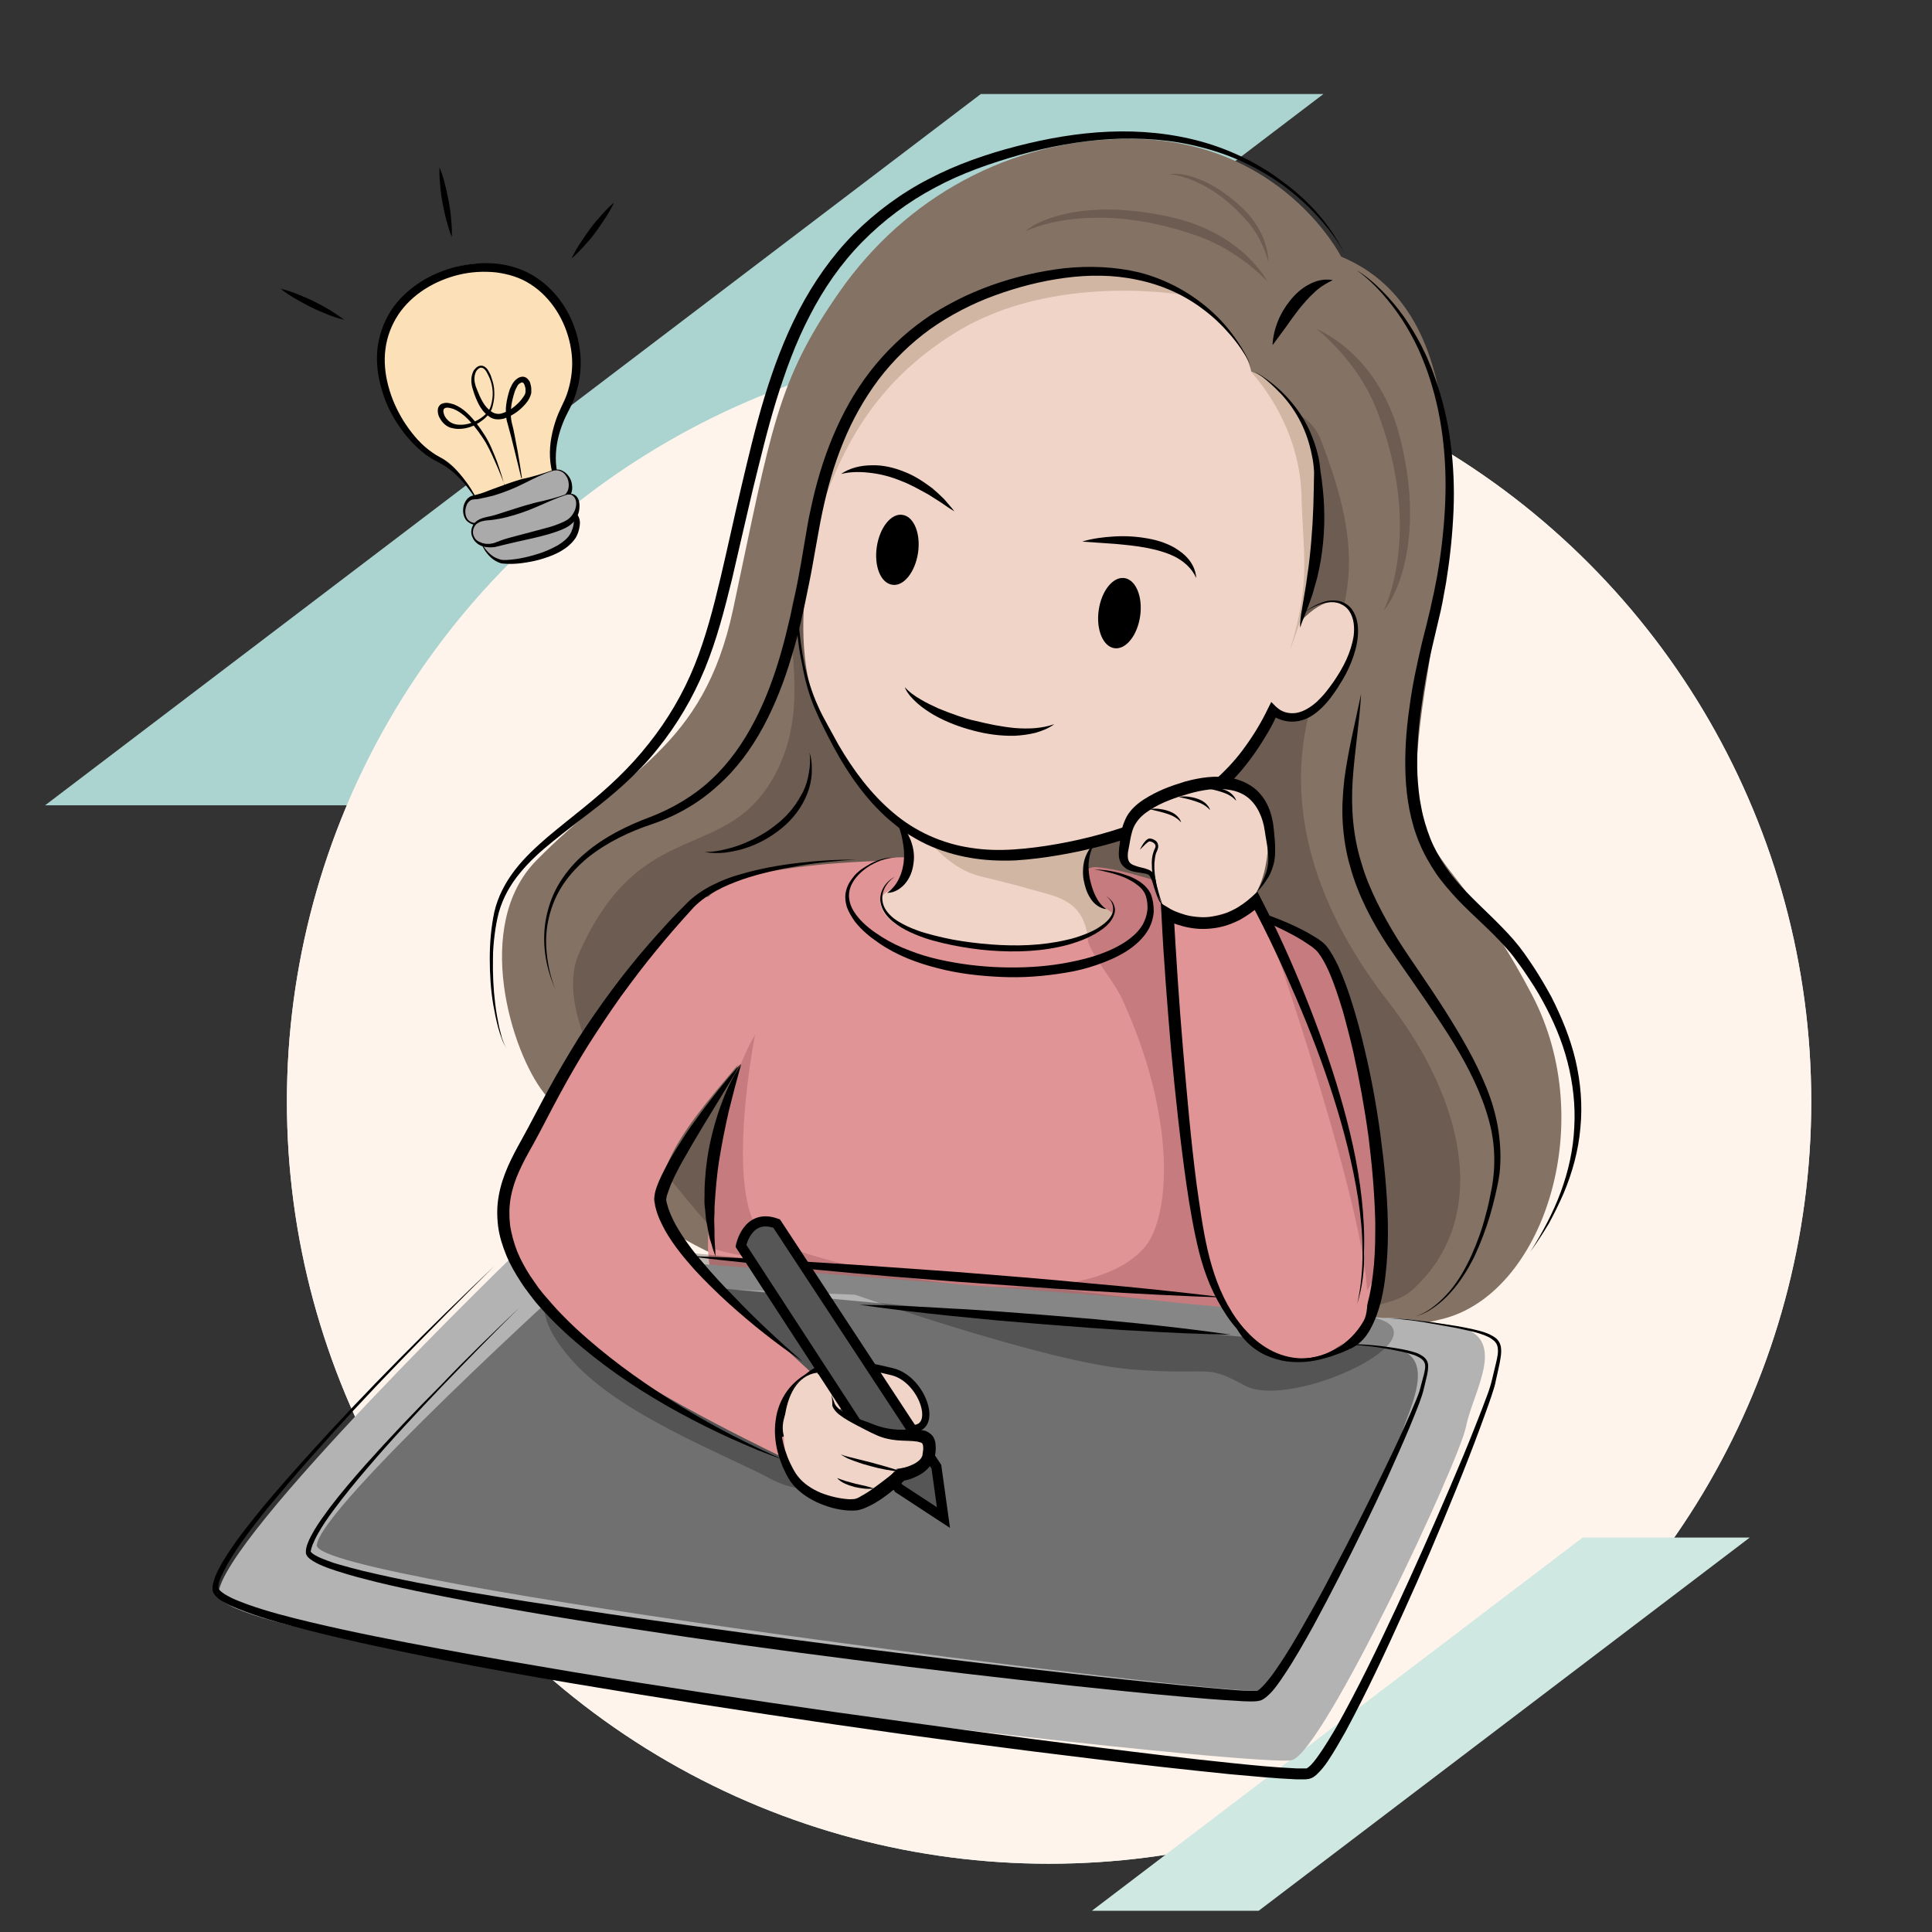 <?xml version="1.0" encoding="utf-8"?>
<!-- Generator: Adobe Illustrator 23.0.3, SVG Export Plug-In . SVG Version: 6.00 Build 0)  -->
<svg version="1.1" id="圖層_1" xmlns="http://www.w3.org/2000/svg" xmlns:xlink="http://www.w3.org/1999/xlink" x="0px" y="0px"
	 viewBox="0 0 600 600" style="enable-background:new 0 0 600 600;" xml:space="preserve">
<rect x="0" y="0" width="600" height="600" fill="#333333" stroke="none"/>
<style type="text/css">
	.st0{fill:#ABD3D0;}
	.st1{fill:#DAF2EE;}
	.st2{fill:#FFF4EB;}
	.st3{fill:#CFE8E1;}
	.st4{fill:#847264;}
	.st5{fill:#6D5C51;}
	.st6{fill:#F0D4C8;}
	.st7{fill:#E19495;}
	.st8{fill:#D1B6A3;}
	.st9{fill:#B3B3B3;}
	.st10{fill:#707070;}
	.st11{opacity:0.25;fill:#020202;enable-background:new    ;}
	.st12{fill:#C67C7F;}
	.st13{fill:none;}
	.st14{fill:#F0D4C8;stroke:#000000;stroke-width:2.237;stroke-miterlimit:10;}
	.st15{fill:#565656;stroke:#000000;stroke-width:3.146;stroke-miterlimit:10;}
	.st16{fill:#F0D4C8;stroke:#000000;stroke-width:2;stroke-miterlimit:10;}
	.st17{fill:#FCE0B7;}
	.st18{fill:#BCBCBC;}
	.st19{fill:#AAAAAA;}
	.st20{fill:none;stroke:#000000;stroke-miterlimit:10;}
</style>
<polygon class="st0" points="411,29.2 304.6,29.2 14,250.1 120.5,250.1 "/>
<g>
	<circle class="st1" cx="325.8" cy="342.1" r="236.7"/>
	<circle class="st2" cx="325.8" cy="342.1" r="236.7"/>
</g>
<polygon class="st3" points="543.4,477.5 491.5,477.5 339.1,593.4 390.9,593.4 "/>
<g>
	<path class="st4" d="M416.5,79.7c0,0-18.7-37-66.7-36.6c-36.1,0.3-68.5,18.1-89,47.4c-19.6,28-21.2,42.7-33.1,98.6
		c-9.3,43.7-33.5,50-61.1,78.1c-19.9,20.2-7.8,59.4,2.3,72.2c8,10.2,15.8,21.4,30.2,35.6c17.2,16.9,57.4,27.7,60.8,25.1
		s145,22.4,145,22.4s20.3-7.6,42.7-12.8c31.4-7.4,49.2-60.6,28.2-100.7c-28.4-54.3-42.9-35.9-32.5-99.7
		C451.6,158.6,457.7,96.8,416.5,79.7z"/>
	<path class="st5" d="M241.2,239.6c-15,29.5-41.9,12.5-61.4,56.5c-12.4,28.1,42.2,86.4,42.2,86.4s191.8,40.4,216.5,18.2
		s16.5-59-7.5-89.8s-33.9-65.2-21.8-97.8c9.9-26.7,15.3-39.5,1-76.5C395,97.3,255.4,174,248.1,182.8
		C240.8,191.6,253.2,216,241.2,239.6z"/>
	<path class="st6" d="M325.5,265.4c21.4-4.6,49.1-7.1,70.8-44.6c0,0,4.9,9.3,17.4-7.1c15.2-19.9,4.9-36.5-9.8-20.7
		c0,0,2.1-3.9,4.9-19.5c4.9-27.6-3.6-51.5-20.2-58.1c0,0-4.6-24.5-41.4-30.1c-18.7-2.8-32.5,2.1-44.4,8.6s-28,9.8-45.4,52.2
		c-6.2,15.1-7.2,36.8-7.2,36.8s-3.1,21.2,3.5,36.5c9,21,26,38,26,38"/>
	<path class="st7" d="M218.6,282.3c0.1,11.8,21,8.4,10.3,49.2c-5.4,20.6-4.5,25.9-7.8,42.9c-5.7,29.1,10.3,39.2,8.5,25.2l152.8,14.6
		c0,0,14.5,17.7,39.2,2.1c19-12,0-118-13-123.7c-24.7-10.7-30.6-16.6-70.5-22.3c0,0,14.6,18.3-36.4,18.3
		c-35.1,0.1-18.1-22.4-18.1-22.4s-2.6,0-6.8,0.1c-0.8,0-3.7,1-4.7,1.1C254,268.1,218.5,270.8,218.6,282.3z"/>
	<path class="st8" d="M368.1,91.7c0,0-40.7-7.4-71.4,11.6c-24.8,15.4-36.2,35.8-44.1,62.6c0,0,5.2-34.8,26.9-56.1
		c18.9-18.5,37.9-24,53.9-25.2C351.4,83.2,368.1,91.7,368.1,91.7z"/>
	<path class="st8" d="M388.4,115.4c0,0,15.2,15.4,15.8,38.6c0.4,18,3.1,26.1-3.6,47.9c0,0,10.8-27.2,9.5-45.7
		c-1.2-18.4-7-28.3-11.3-33.4S388.4,115.4,388.4,115.4z"/>
	<path class="st9" d="M429.8,409.3c0,0,4.5-0.5,21.9,2.5s5.9,19.8,3.6,31.2c-2.3,11.4-44.1,100.5-54,103.6
		c-9.9,3-334.2-34.1-333.5-51.5c0.8-17.4,93.5-107,93.5-107L429.8,409.3z"/>
	<path class="st10" d="M410,417.4c0,0,6.9-0.8,22.1,1.2s5.1,19.5,3.1,27S400,523,391.4,525s-293.7-33.6-293-45.1
		C99.1,468.4,179,396,179,396L410,417.4z"/>
	<path class="st11" d="M265.6,402.1c0,0,60,21.2,86,23.2s22-2,35,5s54-11,45-19s-112-12-112-12l-134.2-13l5.1,12.6L265.6,402.1z"/>
	<path class="st11" d="M171.7,399.6c0,0-9.1,5.8,5.9,22.8s47,29,62,37s38,1,39-15s-39-37-22-39S200.8,396.8,171.7,399.6z"/>
	<path class="st7" d="M158.1,368.2c-3.5,27.9,15.4,42.7,27.1,51.6c18.7,14.3,59.4,33.5,59.4,33.5s1-20.2,13-22c0,0-43.3-37.9-51-54
		s18.2-40,28.4-53.8c0,0-1.7-62.1-22.4-40.5S159.8,354.3,158.1,368.2z"/>
	<path class="st6" d="M281.7,257.6c0,0,4.5,14.5-5.1,18.7c-9,4,1,18,35.1,18.6c21.9,0.4,36.9-9.6,32.1-12.5c-3.1-1.8-3-1.6-6.2-8.6
		c-3-6.5,2.9-12.7,2.9-12.7"/>
	<path class="st12" d="M234.5,321.3c0,0-9.7,49.1,2,62c6,6.5,95.8,31.1,119,4c8-9.4,10-40-7-77c-3.4-7.5-15-19.5-9-21c4-1,9-7,2-7
		c-2,0-9-13.5-1-13c15,1,54,17,66,23c12.6,6.3,35.4,91.6,16,111c-10,10-96-4.1-103-4s-97-8-98-12
		C218.3,374.3,223.5,340.3,234.5,321.3z"/>
	<path class="st8" d="M297.5,264.3c0,0,11.8,2,21,2c10,0,21-5,21-5s-2.9,6.4-2.5,11.5c0.5,6.5,9,11,9,11s-7.8,9-8.5,5.5
		c-2-10-10-11-17-13c-14.6-4.2-16.4-3.7-21-6c-6-3-11-9-11-9s7,4,17,5"/>
	<g>
		<path d="M388.4,113.4c-1.7-3.4-3.9-6.6-6.4-9.5s-5.2-5.5-8.3-7.8c-6-4.6-13.1-7.7-20.5-9.2c-7.4-1.6-15-1.6-22.5-0.6
			s-14.8,2.9-21.9,5.5s-13.8,6.1-19.9,10.4c-6.1,4.4-11.5,9.7-16,15.6c-4.5,6-8.2,12.6-11,19.5c-2.9,7-4.9,14.2-6.5,21.7
			c-0.8,3.7-1.4,7.5-2.1,11.2c-0.7,3.8-1.3,7.6-2.1,11.3c-1.5,7.5-3.1,15.1-5.4,22.5c-2.2,7.4-5,14.7-8.7,21.6
			c-3.7,6.9-8.4,13.3-14.3,18.5c-5.8,5.3-12.8,9.3-20.2,11.8c-7.2,2.4-14.1,5.7-20,10.4c-2.9,2.4-5.5,5.1-7.6,8.2s-3.6,6.6-4.5,10.3
			c-0.9,3.7-1.1,7.5-0.7,11.3c0.4,3.8,1.2,7.6,2.7,11.1c-3.2-6.9-4.4-15-2.8-22.6c0.8-3.8,2.2-7.5,4.3-10.8s4.7-6.3,7.7-8.8
			c5.9-5.1,13.1-8.6,20.3-11.3c7-2.7,13.6-6.6,19-11.7c5.5-5.1,9.8-11.3,13.3-18s6.1-13.8,8.2-21.1s3.7-14.7,5.2-22.2
			c0.7-3.7,1.4-7.5,2-11.3c0.7-3.8,1.2-7.6,2.1-11.4c1.6-7.6,3.8-15.1,6.8-22.3c3-7.2,6.8-14.1,11.6-20.3
			c4.8-6.2,10.5-11.7,16.9-16.2c3.2-2.3,6.6-4.2,10.1-6s7.1-3.3,10.7-4.6c7.3-2.6,14.9-4.4,22.7-5.3c7.7-0.8,15.6-0.5,23.2,1.3
			C369,88.5,382.3,99.3,388.4,113.4z"/>
	</g>
	<g>
		<path d="M422.7,215.5c-0.5,8.9-2,17.8-2.6,26.6s0.1,17.6,2.7,25.9c1.2,4.2,2.9,8.2,4.8,12.1s4.1,7.8,6.4,11.5s4.9,7.4,7.4,11.1
			s5,7.4,7.4,11.2c4.8,7.6,9.4,15.4,12.8,23.8c1.7,4.2,3,8.6,3.7,13.1s0.9,9.1,0.4,13.6c-0.3,2.3-0.8,4.5-1.3,6.7s-1.1,4.4-1.7,6.5
			c-1.3,4.3-2.9,8.5-4.8,12.6c-2,4-4.4,7.9-7.4,11.2c-1.5,1.7-3.2,3.2-5,4.5s-3.8,2.4-6,2.9c2.2-0.6,4.1-1.8,5.8-3.1
			c1.8-1.4,3.3-2.9,4.8-4.6c2.9-3.4,5.1-7.3,6.9-11.3s3.3-8.2,4.4-12.5c0.6-2.1,1.1-4.3,1.5-6.5c0.5-2.2,0.8-4.3,1-6.5
			s0.2-4.4,0.1-6.5c-0.1-2.2-0.4-4.3-0.8-6.5c-0.9-4.3-2.3-8.5-4-12.5c-3.4-8.1-8.1-15.7-13-23c-4.9-7.4-10.1-14.6-15.2-22.1
			c-2.5-3.8-4.8-7.7-6.8-11.8c-2-4.1-3.7-8.4-4.9-12.8c-1.3-4.4-2-9-2.3-13.5c-0.3-4.6,0-9.1,0.5-13.6
			C418.7,232.9,420.9,224.3,422.7,215.5z"/>
	</g>
	<g>
		<path d="M389.6,115.4c6.4,3.5,11.8,8.9,15.5,15.2c1.8,3.2,3.2,6.7,4.1,10.3c0.5,1.8,0.7,3.6,0.9,5.5l0.4,2.7
			c0.1,0.9,0.2,1.8,0.3,2.7c0.8,7.3,0.6,14.8-0.6,22.1c-0.3,1.8-0.7,3.6-1.1,5.4c-0.5,1.8-1,3.6-1.5,5.3c-0.6,1.7-1.2,3.5-1.9,5.2
			c-0.6,1.7-1.4,3.3-1.9,5.1c-0.1-0.9,0-1.9,0.1-2.8c0.1-0.9,0.2-1.8,0.4-2.7l0.9-5.4c0.3-1.8,0.6-3.5,0.8-5.3
			c0.3-1.8,0.5-3.5,0.7-5.3c0.8-7.1,1.2-14.2,1.3-21.4l0.1-5.4c-0.1-1.8-0.3-3.5-0.7-5.3c-0.7-3.5-1.8-6.9-3.4-10.1
			c-1.6-3.2-3.7-6.2-6.1-8.8C395.4,119.8,392.7,117.3,389.6,115.4z"/>
	</g>
	<g>
		<path d="M395.2,107.2c0.1-2.5,0.7-5,1.6-7.3s2.2-4.5,3.8-6.5c1.6-2,3.5-3.8,5.8-5c2.3-1.3,5-1.9,7.5-1.4c-2.3,1.1-4.2,2.3-5.8,3.9
			c-1.7,1.5-3.1,3.2-4.6,5c-1.4,1.8-2.8,3.7-4.1,5.6C398.1,103.2,396.7,105.2,395.2,107.2z"/>
	</g>
	<g>
		<path d="M417.5,78.7c-2.2-4.2-5.2-8.1-8.4-11.6c-3.2-3.5-6.8-6.7-10.6-9.5c-7.7-5.6-16.4-9.6-25.6-11.9c-9.2-2.4-18.7-3-28.2-2.5
			c-9.5,0.6-18.8,2.3-28,4.9c-9.1,2.6-18.1,5.7-26.4,10.2c-8.3,4.4-15.9,10.1-22.5,16.8s-12,14.5-16.3,22.9
			c-4.4,8.4-7.6,17.3-10.4,26.3c-2.8,9.1-5,18.4-7.3,27.7c-2.2,9.3-4.3,18.6-6.5,28c-2.3,9.3-4.7,18.7-8.4,27.7s-8.7,17.5-14.8,25
			c-3,3.8-6.4,7.3-10,10.6s-7.3,6.3-11.1,9.2s-7.6,5.8-11.3,8.8s-7.2,6.1-10.2,9.8c-3,3.6-5.3,7.7-6.6,12.3c-0.6,2.3-1,4.6-1.3,7
			s-0.5,4.7-0.5,7.1c-0.1,4.8,0.1,9.5,0.7,14.3c0.3,2.4,0.7,4.7,1.2,7.1c0.3,1.2,0.6,2.3,0.9,3.5c0.4,1.1,0.8,2.3,1.5,3.3
			c-0.7-1-1.2-2.1-1.6-3.2c-0.4-1.1-0.8-2.3-1.1-3.4c-0.6-2.3-1.1-4.7-1.5-7c-0.8-4.7-1.1-9.6-1.1-14.4s0.4-9.6,1.4-14.4
			c1.1-4.8,3.4-9.2,6.4-13.1s6.6-7.2,10.2-10.3c3.7-3.1,7.5-6.1,11.2-9.1s7.3-6.1,10.7-9.4c3.4-3.3,6.6-6.8,9.5-10.5
			c5.9-7.4,10.7-15.6,14.2-24.3s5.9-18,8.1-27.3c2.2-9.3,4.2-18.7,6.4-28s4.4-18.7,7.2-27.9s6.2-18.3,10.7-27
			c4.5-8.6,10.1-16.7,17-23.7c6.9-6.9,14.9-12.8,23.5-17.2c8.6-4.5,17.9-7.7,27.2-10.1c9.3-2.4,18.9-4.1,28.6-4.5s19.4,0.5,28.8,3.1
			c9.3,2.6,18.2,7,25.8,12.9C406.8,62.7,413.3,70.1,417.5,78.7z"/>
	</g>
	<g>
		<path d="M248.2,178.8c-0.5,4.6-0.5,9.2-0.2,13.8s0.9,9.1,1.8,13.6c1,4.5,2.3,8.8,4.2,13c0.9,2.1,2,4.1,3.1,6.1s2.2,4,3.3,6
			c4.6,7.9,10.1,15.3,17,21.1c6.8,5.8,15.2,9.6,24.1,10.9c4.4,0.7,8.9,0.8,13.4,0.5s9-0.9,13.5-1.7c9-1.6,17.8-4,26.3-7.3
			c4.2-1.6,8.4-3.5,12.3-5.6c4-2.2,7.7-4.6,11-7.6s6.3-6.3,8.9-10c2.6-3.6,5-7.6,6.9-11.6l1-2l1.5,1.5c0.1,0.1,0.4,0.3,0.6,0.5
			s0.5,0.3,0.7,0.5c0.5,0.3,1,0.5,1.6,0.7c1.1,0.3,2.2,0.4,3.4,0.2c2.3-0.4,4.5-1.8,6.4-3.5c0.9-0.9,1.8-1.8,2.7-2.9
			c0.8-1,1.6-2.1,2.4-3.2c1.5-2.2,2.9-4.5,4-6.9s1.9-4.9,2.3-7.5c0.3-2.6,0.1-5.3-1.3-7.5c-0.7-1.1-1.7-1.9-2.9-2.4
			c-1.2-0.5-2.5-0.6-3.8-0.4c-2.6,0.3-5.1,1.6-7.4,3.1c2.1-1.6,4.6-3,7.3-3.6c1.4-0.2,2.8-0.2,4.2,0.2c1.4,0.5,2.6,1.4,3.4,2.5
			c1.7,2.4,2,5.4,1.8,8.1c-0.2,2.8-1,5.5-2,8.1s-2.3,5-3.8,7.3c-0.7,1.2-1.5,2.3-2.3,3.4c-0.8,1.1-1.7,2.2-2.7,3.2
			c-2,2-4.4,3.9-7.5,4.5c-1.5,0.3-3.1,0.3-4.7-0.1c-0.8-0.2-1.5-0.5-2.2-0.8c-0.7-0.4-1.3-0.7-2-1.4l2.5-0.5c-1,2.2-2,4.3-3.2,6.3
			s-2.4,4-3.8,6c-2.7,3.9-5.7,7.6-9.2,10.8s-7.5,5.9-11.7,8.1c-4.1,2.3-8.4,4.2-12.8,5.9c-8.7,3.3-17.8,5.7-27,7.3
			c-4.6,0.8-9.2,1.4-13.9,1.7c-4.7,0.2-9.5,0-14.1-0.8c-4.7-0.8-9.3-2.2-13.6-4.2c-2.1-1-4.2-2.2-6.2-3.5s-3.8-2.8-5.6-4.3
			c-7.1-6.3-12.5-14.1-16.9-22.2c-2.2-4.1-4.3-8.2-6.1-12.5s-3-8.8-3.8-13.4C247.1,197.3,246.9,187.9,248.2,178.8z"/>
	</g>
	<g>
		<path d="M278.5,255c1.8,1.4,3.1,3.3,4.1,5.4c0.9,2.1,1.4,4.5,1.2,6.8c-0.2,2.4-0.8,4.7-2.3,6.7c-1.4,1.9-3.6,3.4-6,3.4
			c1.8-1.3,3-2.9,3.8-4.7c0.8-1.7,1.3-3.7,1.4-5.6c0.2-1.9,0-3.9-0.4-5.9C280,259.1,279.3,257.1,278.5,255z"/>
	</g>
	<g>
		<path d="M340,261.8c-1,1.7-1.6,3.5-1.8,5.4c-0.3,1.8-0.1,3.7,0.2,5.5c0.4,1.8,0.9,3.6,1.7,5.3c0.8,1.7,1.8,3.2,3.5,4.3
			c-1,0-2-0.5-2.9-1.1c-0.8-0.6-1.6-1.4-2.1-2.3c-1.2-1.8-1.7-3.8-2.1-5.8c-0.3-2-0.2-4.2,0.3-6.1C337.4,265,338.5,263.1,340,261.8z
			"/>
	</g>
	<g>
		<path d="M278.4,266.3c-1.6,0-3.2,0.4-4.8,0.9c-1.5,0.6-3,1.3-4.3,2.2c-2.6,1.8-4.9,4.3-5.5,7.3c-0.3,1.5-0.1,3,0.4,4.4
			s1.4,2.7,2.4,3.9c2,2.4,4.6,4.3,7.3,6c2.7,1.7,5.6,3.1,8.6,4.2c3,1.2,6.1,2.1,9.2,2.8c6.3,1.4,12.7,2.2,19.1,2.4
			c6.4,0.2,12.9-0.1,19.3-1.2c6.3-1.1,12.6-2.7,18.1-5.9c2.7-1.6,5.2-3.6,6.7-6.2c0.7-1.3,1.2-2.7,1.4-4.2c0.2-1.5,0-3.1-0.4-4.5
			s-1.4-2.6-2.6-3.5c-1.2-1-2.6-1.7-4.1-2.4c-1.5-0.6-3-1.1-4.6-1.5s-3.2-0.8-4.8-1c3.3,0.1,6.6,0.6,9.7,1.7
			c1.6,0.5,3.1,1.2,4.6,2.2c1.4,1,2.7,2.3,3.4,4c0.6,1.7,0.8,3.4,0.8,5.2c-0.1,1.8-0.6,3.5-1.4,5.1c-1.7,3.2-4.4,5.5-7.2,7.3
			c-2.9,1.8-6,3.1-9.2,4.2s-6.4,1.9-9.7,2.4c-6.6,1.1-13.2,1.6-19.8,1.3c-6.6-0.3-13.2-1-19.7-2.7c-6.4-1.6-12.8-4-18.3-7.8
			c-2.8-1.9-5.4-4-7.5-6.7c-1-1.4-1.9-2.9-2.5-4.5c-0.5-1.7-0.7-3.5-0.2-5.2c0.4-1.7,1.4-3.2,2.5-4.5s2.5-2.3,3.9-3.1
			C271.8,267.2,275.1,266.1,278.4,266.3z"/>
	</g>
	<g>
		<path d="M265.9,267c-3,0.1-6,0.4-9,0.7c-3,0.3-6,0.7-8.9,1.2c-5.9,1-11.8,2.3-17.4,4.2c-2.8,1-5.6,2.1-8.1,3.5
			c-2.6,1.4-5,3.1-7,5.1c-4,4.4-8,8.9-11.8,13.6c-3.8,4.6-7.4,9.4-10.9,14.2c-3.5,4.9-6.8,9.9-10,14.9c-3.2,5.1-6.2,10.3-9,15.5
			c-2.9,5.3-5.5,10.6-8.5,16c-1.5,2.6-2.9,5.2-4.1,7.9c-1.2,2.6-2.1,5.4-2.6,8.2c-0.5,2.8-0.5,5.6-0.2,8.4c0.4,2.8,1.2,5.6,2.2,8.2
			c1.1,2.7,2.5,5.2,4.1,7.7c0.8,1.2,1.7,2.4,2.5,3.6c0.9,1.2,1.8,2.3,2.8,3.4c3.8,4.5,8.1,8.7,12.6,12.6s9.2,7.6,14.1,11.1
			c4.9,3.5,9.9,6.8,15,9.9c10.3,6.3,21,11.8,32,16.6c-2.8-1-5.7-2.1-8.5-3.2c-2.8-1.2-5.6-2.4-8.3-3.6c-5.5-2.5-10.9-5.2-16.2-8.1
			c-10.6-5.8-20.8-12.5-30.1-20.3c-4.7-3.9-9.1-8.1-13.2-12.7c-1-1.1-2-2.4-2.9-3.6s-1.9-2.5-2.7-3.8c-1.7-2.6-3.3-5.3-4.5-8.2
			c-1.2-2.9-2.2-6-2.6-9.1c-0.4-3.2-0.4-6.4,0.2-9.6c1.1-6.3,4.1-12,7-17.2s5.6-10.6,8.5-15.9s6-10.5,9.2-15.7
			c6.6-10.2,13.8-20,21.7-29.1c2-2.3,4-4.5,6.1-6.8c2-2.2,4.2-4.4,6.3-6.5c2.3-2.2,4.9-3.9,7.7-5.3s5.6-2.5,8.6-3.3
			c5.8-1.7,11.8-2.8,17.8-3.5C253.9,267.3,259.9,266.9,265.9,267z"/>
	</g>
	<g>
		<path d="M249.2,422.8c-8.1-5.5-15.8-11.6-23.1-18.2c-3.6-3.3-7.2-6.8-10.5-10.4c-3.3-3.7-6.5-7.6-9-12c-1.2-2.2-2.4-4.6-3-7.2
			c-0.1-0.3-0.2-0.7-0.2-1l-0.1-0.5c0-0.2-0.1-0.3-0.1-0.6c-0.1-0.9,0.1-1.7,0.2-2.4c0.3-1.4,0.8-2.6,1.3-3.8
			c2.1-4.7,4.6-8.9,7.3-13c1.3-2.1,2.7-4.1,4.2-6.1c1.4-2,2.9-4,4.4-5.9c3-3.9,6.1-7.7,9.4-11.3c-4.9,8.5-10.2,16.7-15.1,25.1
			c-1.2,2.1-2.4,4.2-3.6,6.3c-1.1,2.1-2.2,4.2-3.1,6.4c-0.4,1.1-0.8,2.2-1.1,3.1c-0.1,0.5-0.2,1-0.2,1.2c0,0,0,0.2,0,0.3l0.1,0.4
			c0,0.3,0.1,0.5,0.2,0.8c0.5,2.1,1.5,4.2,2.6,6.3c2.3,4.1,5.2,8,8.3,11.6c3.1,3.7,6.4,7.3,9.8,10.7
			C234.7,409.8,241.9,416.4,249.2,422.8z"/>
	</g>
	<g>
		<path class="st13" d="M220,382"/>
	</g>
	<g>
		<path d="M218.8,264.6c2.1,0,4.3-0.3,6.3-0.8c2.1-0.5,4.1-1.1,6-1.9s3.8-1.7,5.6-2.8c1.8-1,3.5-2.3,5.1-3.6
			c0.8-0.6,1.5-1.4,2.3-2.1c0.7-0.8,1.4-1.5,2-2.3c1.3-1.6,2.3-3.4,3.3-5.2c0.9-1.9,1.5-3.9,1.8-5.9c0.4-2.1,0.5-4.2,0.2-6.3
			c0.7,2.1,0.8,4.3,0.7,6.4c-0.1,2.2-0.6,4.4-1.4,6.4c-1.6,4.1-4.4,7.8-7.8,10.6s-7.3,5-11.4,6.3c-2.1,0.7-4.2,1.1-6.4,1.4
			C223.1,265,221,265,218.8,264.6z"/>
	</g>
	<g>
		<path d="M367.8,277c4.4,0.9,8.8,1.9,13.1,3.1c4.3,1.2,8.6,2.5,12.9,4.1c4.2,1.5,8.4,3.3,12.4,5.5c1,0.6,2,1.2,3,1.8
			c0.5,0.3,0.9,0.7,1.4,1c0.6,0.5,1,0.9,1.4,1.4c1.6,2,2.6,4.1,3.6,6.1c1.9,4.2,3.4,8.5,4.7,12.8c1.3,4.3,2.5,8.7,3.5,13.1
			c2.1,8.8,3.7,17.6,4.9,26.5c1.2,8.9,2.1,17.9,2.3,26.9c0.1,4.5,0,9.1-0.4,13.6s-1,9.1-2.4,13.6c-0.7,2.2-1.6,4.5-2.8,6.6
			c-1.2,2.1-2.9,4.1-5.3,5.4c-0.3,0.2-0.6,0.3-0.9,0.4l-0.8,0.4l-1.6,0.7c-1.1,0.4-2.2,0.8-3.3,1.2c-2.2,0.7-4.5,1.3-6.8,1.6
			c-2.3,0.3-4.7,0.3-7,0s-4.6-1-6.8-2c-4.2-2-7.7-5.5-9.5-9.6c2.6,3.6,6.3,6.3,10.3,7.7c4,1.4,8.4,1.5,12.5,0.7
			c2.1-0.4,4.2-0.9,6.2-1.7c1-0.3,2-0.8,3-1.2l1.5-0.7l0.7-0.3c0.2-0.1,0.4-0.2,0.6-0.3c1.6-0.9,2.9-2.4,3.9-4.1s1.8-3.7,2.4-5.8
			c1.2-4.1,1.8-8.4,2.2-12.8c0.4-4.4,0.4-8.8,0.4-13.2c-0.2-8.8-1-17.7-2.1-26.5c-1.2-8.8-2.8-17.6-4.7-26.2
			c-1-4.3-2.1-8.6-3.3-12.9c-1.3-4.2-2.6-8.4-4.4-12.4c-0.9-2-1.9-3.9-3.1-5.5c-0.3-0.4-0.6-0.7-0.9-1l-1.2-1
			c-0.9-0.6-1.8-1.2-2.7-1.8c-3.7-2.3-7.7-4.2-11.8-6C384.8,282.8,376.3,279.7,367.8,277z"/>
	</g>
	<g>
		<path class="st13" d="M374.9,287"/>
	</g>
	<g>
		<path d="M153.5,393.2c-9.8,9.7-19.5,19.5-29.1,29.4s-19,20-28.1,30.3c-4.6,5.2-9,10.4-13.4,15.7c-4.3,5.4-8.5,10.8-12,16.7
			c-0.8,1.5-1.6,3-2.3,4.5c-0.3,0.8-0.6,1.5-0.7,2.3c-0.1,0.4-0.1,0.8-0.1,1c0,0.1,0.1,0.4,0.3,0.6c0.4,0.5,1.1,1,1.7,1.4
			c0.7,0.4,1.4,0.8,2.2,1.2c1.5,0.7,3.1,1.3,4.7,1.9c6.4,2.3,13.1,4,19.8,5.6c13.4,3.2,26.9,5.8,40.4,8.3
			c13.5,2.5,27.1,4.8,40.7,7.1c27.2,4.5,54.4,8.6,81.7,12.5c27.3,3.8,54.6,7.6,81.9,11c13.7,1.7,27.3,3.4,41,4.8
			c6.8,0.7,13.7,1.4,20.5,1.7c0.8,0,1.7,0,2.4,0c0.2,0,0.4,0,0.5,0c0.2,0,0.1,0,0.2,0c0.2-0.1,0.4-0.3,0.7-0.5
			c1.1-0.9,2.1-2.3,3.1-3.7c1.9-2.7,3.7-5.7,5.4-8.6c6.7-11.9,12.7-24.4,18.5-36.8c5.8-12.5,11.4-25.1,16.8-37.7
			c2.7-6.3,5.4-12.7,7.9-19.1c1.3-3.2,2.5-6.4,3.7-9.6c0.6-1.6,1.1-3.2,1.5-4.9c0.4-1.7,0.8-3.4,1.2-5c0.4-1.7,0.8-3.4,0.5-4.9
			c-0.1-0.8-0.5-1.4-1.1-2c-0.6-0.5-1.3-1-2-1.3c-1.5-0.7-3.2-1.2-4.8-1.6c-1.7-0.4-3.3-0.7-5-1.1c-3.4-0.6-6.8-1.2-10.2-1.8
			c-1.7-0.3-3.4-0.5-5.1-0.7s-3.4-0.4-5.1-0.4c1.7-0.1,3.4,0.1,5.2,0.2c1.7,0.2,3.4,0.4,5.1,0.6c3.4,0.4,6.8,1,10.2,1.5
			c1.7,0.3,3.4,0.6,5.1,1s3.4,0.8,5,1.5c0.8,0.4,1.6,0.8,2.3,1.4c0.7,0.6,1.2,1.5,1.4,2.5c0.3,1.9-0.1,3.6-0.4,5.3
			c-0.4,1.7-0.7,3.4-1.1,5c-0.3,1.8-0.9,3.4-1.4,5c-1.1,3.3-2.3,6.5-3.5,9.8c-2.4,6.5-4.9,12.9-7.5,19.3
			c-5.2,12.8-10.6,25.5-16.3,38c-5.7,12.6-11.5,25.1-18.1,37.3c-1.7,3-3.4,6-5.4,9c-1,1.5-2.1,2.9-3.6,4.3c-0.4,0.3-0.8,0.7-1.5,1
			c-0.3,0.1-0.8,0.3-1.1,0.3c-0.3,0-0.5,0.1-0.8,0.1c-1,0-1.8,0-2.7,0c-7-0.3-13.8-1-20.7-1.6c-13.7-1.4-27.4-2.9-41.1-4.6
			c-27.4-3.3-54.7-6.9-82-10.9s-54.5-8.2-81.7-12.8c-13.6-2.3-27.2-4.7-40.7-7.4s-27-5.5-40.4-8.9c-6.7-1.7-13.4-3.5-19.9-5.9
			c-1.6-0.6-3.3-1.3-4.9-2c-0.8-0.4-1.6-0.8-2.4-1.3s-1.5-1-2.2-1.9c-0.3-0.4-0.7-1-0.7-1.7c0-0.2,0-0.3,0-0.4s0-0.3,0-0.4
			c0-0.2,0.1-0.5,0.1-0.7c0.2-0.9,0.5-1.8,0.8-2.6c0.7-1.7,1.5-3.2,2.4-4.7c3.6-6,8-11.4,12.3-16.7c4.4-5.3,9-10.5,13.6-15.6
			C113.9,431.7,133.5,412.2,153.5,393.2z"/>
	</g>
	<g>
		<path d="M161.3,406.1c-8.1,8-16.1,16.2-24,24.4c-7.9,8.3-15.7,16.6-23.1,25.3c-3.7,4.3-7.3,8.7-10.7,13.3
			c-1.7,2.3-3.3,4.6-4.7,7.1c-0.7,1.2-1.3,2.5-1.8,3.7c-0.2,0.6-0.4,1.3-0.5,1.8v0.2c0,0.1,0,0,0,0s0,0.1,0.1,0.1
			c0.1,0.1,0.3,0.3,0.5,0.5c1,0.7,2.3,1.3,3.6,1.8c1.3,0.5,2.6,1,4,1.4c2.7,0.8,5.4,1.5,8.2,2.2c5.5,1.3,11.1,2.5,16.7,3.6
			c11.2,2.2,22.4,4,33.7,5.8c11.3,1.7,22.5,3.5,33.8,5.1c22.6,3.2,45.2,6.3,67.9,9.2c22.6,2.8,45.3,5.7,68,8.2
			c11.3,1.3,22.7,2.5,34,3.6c5.7,0.5,11.4,1.1,17,1.5c1.4,0.1,2.8,0.2,4.2,0.2c0.7,0,1.4,0,2,0h0.2l0,0c0,0,0.1,0,0.2-0.1
			c0.2-0.1,0.4-0.3,0.6-0.4c0.9-0.8,1.8-1.8,2.7-2.9c0.9-1.1,1.7-2.2,2.5-3.4c3.2-4.6,6.1-9.5,8.9-14.5c2.8-4.9,5.6-9.9,8.2-15
			c5.4-10.1,10.5-20.2,15.5-30.5c2.5-5.1,5-10.3,7.3-15.5c1.2-2.6,2.3-5.2,3.4-7.8c0.5-1.3,1.1-2.6,1.4-4l1.1-4.1
			c0.3-1.3,0.7-2.8,0.1-3.9s-1.9-1.7-3.2-2.2c-2.7-0.9-5.5-1.4-8.3-1.9s-5.6-0.9-8.5-1.1c-1.4-0.1-2.8-0.1-4.3,0
			c-0.7,0-1.4,0.1-2.1,0.3c-0.7,0.2-1.4,0.3-1.9,0.9c0.5-0.6,1.2-0.8,1.9-1c0.7-0.2,1.4-0.3,2.1-0.4c1.4-0.1,2.9-0.2,4.3-0.1
			c2.9,0.1,5.7,0.4,8.6,0.8c2.8,0.4,5.7,0.8,8.5,1.7c0.7,0.2,1.4,0.5,2,0.9c0.7,0.4,1.3,0.9,1.7,1.6c0.4,0.7,0.5,1.6,0.4,2.3
			c0,0.8-0.2,1.5-0.3,2.2l-1,4.2c-0.3,1.4-0.8,2.8-1.3,4.2c-1,2.7-2.1,5.3-3.2,8c-2.2,5.3-4.6,10.5-6.9,15.7
			c-4.8,10.4-9.8,20.7-15,30.8c-2.6,5.1-5.3,10.2-8,15.2c-2.8,5-5.6,10-8.8,14.8c-0.8,1.2-1.6,2.4-2.5,3.6c-0.9,1.2-1.8,2.3-3.1,3.4
			c-0.3,0.3-0.7,0.5-1.1,0.8c-0.2,0.1-0.5,0.3-0.8,0.4c-0.1,0-0.4,0.1-0.5,0.1s-0.3,0-0.4,0.1c-0.9,0.1-1.6,0.1-2.3,0.1
			c-1.5,0-2.9-0.1-4.3-0.2c-5.7-0.3-11.4-0.8-17.1-1.3c-11.4-1-22.8-2.2-34.1-3.4c-22.7-2.5-45.4-5.1-68.1-8.1
			c-22.7-2.9-45.3-6-67.9-9.5c-22.6-3.4-45.1-7.2-67.5-11.8c-5.6-1.2-11.2-2.4-16.7-3.9c-2.8-0.7-5.5-1.5-8.3-2.4
			c-1.4-0.5-2.7-0.9-4.1-1.5s-2.7-1.2-4-2.2c-0.3-0.3-0.7-0.6-0.9-1c-0.1-0.2-0.3-0.5-0.3-0.8c0-0.1,0-0.4,0-0.5v-0.3
			c0.1-0.8,0.3-1.6,0.6-2.3c0.5-1.4,1.3-2.7,2-4c1.5-2.5,3.2-4.8,4.9-7.1c3.5-4.6,7.2-8.9,11-13.2c7.6-8.5,15.5-16.8,23.6-24.9
			C144.8,421.9,153,414,161.3,406.1z"/>
	</g>
	<g>
		<path d="M380.9,403c-14.1-0.5-28.1-1.2-42.2-2.1c-7-0.4-14-0.9-21.1-1.4l-21.1-1.5l-21-1.7c-7-0.6-14-1.2-21-1.9
			c-14-1.3-28-2.7-42-4.4c14.1,0.5,28.1,1.2,42.2,2.1c7,0.4,14,0.9,21.1,1.4l21.1,1.5l21,1.7c7,0.6,14,1.2,21,1.9
			C352.9,399.8,366.9,401.3,380.9,403z"/>
	</g>
	<g>
		<path d="M421.3,83.9c3,1.8,5.6,4.1,8.1,6.6s4.7,5.2,6.7,8c2,2.9,3.8,5.9,5.4,9c0.7,1.6,1.6,3.1,2.2,4.8c0.3,0.8,0.7,1.6,1,2.4
			l0.9,2.5c2.4,6.6,4,13.5,4.9,20.4c0.9,7,1.2,14,0.9,21c-0.3,7-1,14-2.1,20.9c-0.2,1.7-0.6,3.4-0.9,5.2c-0.3,1.7-0.6,3.4-1,5.1
			c-0.8,3.4-1.6,6.8-2.4,10.2c-1.6,6.7-2.8,13.5-3.7,20.3c-0.9,6.8-1.4,13.7-1.1,20.4c0.2,3.4,0.5,6.8,1.2,10.1
			c0.6,3.3,1.6,6.5,2.8,9.6c2.5,6.2,6.4,11.7,11.2,16.6c4.7,4.9,10,9.5,14.7,14.9c1.2,1.4,2.3,2.8,3.3,4.2c1,1.4,2,2.9,3,4.4
			c1.9,2.9,3.7,6,5.4,9.1c3.2,6.3,5.9,12.9,7.5,19.7c1.6,6.9,2.2,14,1.5,21c-0.6,7-2.5,13.9-5.2,20.3c-1.4,3.2-2.9,6.3-4.6,9.4
			c-1.8,3-3.7,5.9-5.7,8.7c3.7-5.9,7-12,9.4-18.5s3.9-13.3,4.2-20.1c0.4-6.8-0.4-13.7-2.1-20.3c-1.7-6.6-4.4-12.9-7.7-18.9
			c-1.6-3-3.5-5.9-5.4-8.7c-0.9-1.4-2-2.8-3-4.2c-1-1.4-2.1-2.7-3.2-3.9c-4.5-5.1-9.8-9.5-14.7-14.6c-2.4-2.6-4.8-5.3-6.8-8.2
			c-2-3-3.8-6.1-5.2-9.5c-2.8-6.7-4-13.9-4.3-20.9c-0.3-7.1,0.2-14.1,1.2-21.1c0.9-7,2.4-13.8,4-20.6c0.9-3.4,1.7-6.7,2.5-10.1
			c0.4-1.7,0.7-3.4,1.1-5c0.3-1.7,0.7-3.4,1-5.1c1.2-6.8,2-13.6,2.4-20.5c0.8-13.7-0.4-27.6-4.6-40.7l-0.8-2.4
			c-0.3-0.8-0.6-1.6-0.9-2.4c-0.6-1.6-1.3-3.2-2-4.8c-1.5-3.1-3.1-6.1-5-9s-4-5.6-6.3-8.2C426.7,88.3,424.1,85.9,421.3,83.9z"/>
	</g>
	<g>
		<path d="M277.9,272.3c-1.7,1.1-3,2.7-3.6,4.6c-0.6,1.8-0.3,3.9,0.7,5.5s2.5,2.9,4.2,3.9s3.4,1.8,5.3,2.5c1.8,0.7,3.7,1.2,5.6,1.7
			s3.8,0.9,5.8,1.3c3.9,0.7,7.8,1.2,11.8,1.5c3.9,0.3,7.9,0.4,11.8,0.2c3.9-0.2,7.9-0.7,11.7-1.6c1.9-0.4,3.8-1,5.6-1.7
			c1.8-0.7,3.6-1.5,5.2-2.7c1.6-1.1,3.1-2.5,3.6-4.3c0.2-0.9,0.1-1.9-0.3-2.8s-1.1-1.6-1.9-2.2c0.8,0.5,1.6,1.2,2.2,2.1
			c0.5,0.9,0.8,2,0.6,3c-0.2,1-0.7,2-1.3,2.8c-0.6,0.8-1.4,1.6-2.2,2.2c-3.3,2.5-7.1,4-11,5.1c-7.8,2.1-16,2.4-24.1,1.8
			c-4-0.3-8-0.9-12-1.7c-3.9-0.8-7.9-1.8-11.6-3.4c-1.9-0.8-3.7-1.7-5.4-2.9c-1.7-1.2-3.3-2.6-4.3-4.5c-0.5-0.9-0.8-2-0.9-3
			s0.1-2.1,0.5-3.1C274.6,274.8,276.1,273.2,277.9,272.3z"/>
	</g>
	<g>
		<path d="M382.3,414.5c-9.7-0.2-19.3-0.6-29-1.2c-4.8-0.2-9.6-0.6-14.4-0.9l-14.4-1.1l-14.4-1.2c-4.8-0.5-9.6-0.9-14.4-1.4
			c-9.6-1-19.2-2.1-28.8-3.5c9.7,0.1,19.3,0.6,29,1.2c4.8,0.2,9.6,0.6,14.4,0.9l14.4,1.1l14.4,1.2c4.8,0.5,9.6,0.9,14.4,1.4
			C363.1,412,372.7,413.1,382.3,414.5z"/>
	</g>
	<g>
		<path d="M230.2,330.4c-1.4,5-2.7,9.9-3.9,14.8c-1.1,4.9-2.1,9.8-2.9,14.8c-0.8,4.9-1.2,9.9-1.5,14.9c0,1.3,0,2.5-0.1,3.8
			c0,1.3,0.1,2.5,0.1,3.8v1.9c0,0.6,0.1,1.3,0.1,1.9c0.1,1.3,0.2,2.5,0.2,3.9c-0.4-1.2-0.9-2.4-1.2-3.7c-0.2-0.6-0.4-1.2-0.6-1.9
			l-0.4-1.9c-0.2-1.3-0.5-2.6-0.7-3.8c-0.2-1.3-0.2-2.6-0.4-3.9s-0.1-2.6-0.1-3.9s0-2.6,0.1-3.9l0.3-3.9l0.5-3.9
			c0.8-5.1,2.1-10.2,3.8-15.1C225.2,339.4,227.3,334.7,230.2,330.4z"/>
	</g>
	<path class="st5" d="M408.9,102.2c0,0,18.9,7.3,25.7,33c7.8,29.8,0,48.9-4.9,54.4c0,0,12.8-24.7-2.4-62.9
		C421.1,111.4,408.9,102.2,408.9,102.2z"/>
	<path class="st5" d="M393.6,87.4c0,0-7.6-14.9-29.7-19.9c-25.7-5.9-41.2,0.4-45.4,4.3c0,0,19.9-10.3,53.2,1.4
		C384.9,77.8,393.6,87.4,393.6,87.4z"/>
	<path class="st5" d="M393.9,81.3c0,0,0.4-8.9-8.5-17.1c-10.3-9.6-19.2-10.7-22.2-10.1c0,0,12,0.5,24.3,14.8
		C392.4,74.6,393.9,81.3,393.9,81.3z"/>
	<g>
		<g>
			<path d="M253.2,418.1c1.9,0,1.9-3,0-3S251.3,418.1,253.2,418.1L253.2,418.1z"/>
		</g>
	</g>
	<path class="st6" d="M349,266.6c-2.3-4.3,2.4-21,21.4-22.6c17.6-1.5,20,2.4,22.1,8.1c3.2,8.4,0.7,29-9.3,30.9s-22.1,8.8-24.4-9.1
		C358,266.8,352.9,273.7,349,266.6z"/>
	<path class="st7" d="M390.1,277.2c-7.2,12.7-26.6,6-26.6,6s0.8,88.7,13.8,117.4c13,28.8,37.7,24.7,46.2,9.6
		C432.1,395.2,390.1,277.2,390.1,277.2z"/>
	<g>
		<path d="M421.5,404.9c2.4-10.7,1.9-21.8,0.3-32.5c-1.7-10.8-4.4-21.3-7.7-31.7c-3.3-10.4-7.2-20.6-11.5-30.6s-8.9-20-14-29.5
			l2.8,0.5c-1.9,1.8-4.1,3.3-6.4,4.6c-2.4,1.2-4.9,2.1-7.6,2.5s-5.4,0.4-8-0.1c-1.3-0.2-2.6-0.6-3.9-1c-0.6-0.2-1.3-0.5-1.9-0.7
			c-0.6-0.3-1.2-0.5-1.9-0.9l2.8-1.7c0.8,14,1.7,28,2.9,42c1.2,14,2.4,28,4.2,41.9c2,13.8,3.6,28,11,39.8c1.8,2.9,4,5.6,6.5,7.9
			s5.5,4.2,8.7,5.3c3.2,1.1,6.8,1.5,10.2,0.8c3.4-0.6,6.6-2.2,9.3-4.5c-2.6,2.4-5.7,4.2-9.2,5.1s-7.2,0.7-10.6-0.4
			c-3.5-1-6.6-2.9-9.4-5.2c-2.8-2.3-5.2-5-7.2-8s-3.7-6.2-5.1-9.4c-1.4-3.3-2.5-6.7-3.4-10.2c-1.7-6.9-2.9-13.9-3.9-20.8
			c-2-14-3.5-28-4.8-42c-1.2-14-2.3-28-3-42.1l-0.2-3.5l3,1.8c0.4,0.2,0.9,0.5,1.4,0.7s1.1,0.4,1.6,0.6c1.1,0.4,2.2,0.7,3.3,0.9
			c2.3,0.4,4.6,0.5,6.8,0.1c2.3-0.3,4.4-1,6.5-2.1c2-1,3.9-2.4,5.7-4l1.7-1.6l1,2c5.1,9.8,9.6,19.8,13.7,30s7.8,20.5,10.9,31.1
			s5.6,21.3,6.8,32.3c0.6,5.5,0.9,11,0.7,16.5C423.8,394.2,423.1,399.7,421.5,404.9z"/>
	</g>
	<path class="st14" d="M273.1,431.9c0,0,2,9.9,8.3,11.5c11,2.6,5.7-15-4.3-17.4c-6.3-1.5-20.4-5.3-27.3,2.8c0,0-10,9-7.4,17.6"/>
	<path class="st15" d="M279.1,462.2l-49-75.3c0,0,2-10.3,11.1-6.9l49.6,75.5l2.2,15.8L279.1,462.2z"/>
	<path class="st6" d="M256.5,431.3c2.3,3.8,0.1,6.8,14.7,13c9.5,4,17.7-3.3,16.2,6.6c-0.8,4.9-8.9,5.2-8.9,5.2s-7.6,9.4-12.2,9.7
		c-4.9,0.3-15.2,1.4-19.4-5.6c-5.4-9-5.5-32.3,6.9-33.9"/>
	<g>
		<path d="M258.2,433.1c0.4,1,0.7,2.1,1.1,3c0.5,0.9,1.3,1.5,2.1,2.1c1.8,1,3.8,1.8,5.7,2.6l3,1.1c1,0.4,2,0.8,3,1.1
			c1.9,0.6,3.9,0.9,5.9,1c2.1,0.1,4.1-0.2,6.5,0c0.6,0.1,1.3,0.2,2,0.4c0.7,0.3,1.5,0.8,2.1,1.5c0.5,0.7,0.8,1.5,0.9,2.2
			s0.1,1.4,0.1,2s-0.1,1.2-0.2,1.8c-0.1,0.7-0.3,1.4-0.7,2.1c-0.7,1.3-1.7,2.3-2.7,3.1c-1,0.8-2.1,1.3-3.2,1.8s-2.2,0.8-3.5,1l1-0.5
			c-2.5,2.2-4.9,4.3-7.7,6.2c-1.4,0.9-2.8,1.8-4.5,2.5c-0.8,0.4-1.7,0.7-2.7,0.9c-1.2,0.2-2,0.1-2.9,0.1c-3.5-0.2-6.8-1.2-9.9-2.6
			c-3.1-1.5-6-3.5-8.1-6.4c-1-1.5-1.7-3-2.4-4.5c-0.6-1.5-1.2-3.1-1.6-4.7c-0.8-3.2-1.1-6.6-0.6-9.9c0.4-3.3,1.7-6.5,3.6-9.1
			c2-2.7,4.6-4.7,7.5-6.1c-2.7,1.8-5.1,4-6.7,6.6c-1.6,2.7-2.5,5.7-2.7,8.8c-0.2,3.1,0.3,6.2,1.2,9.1c0.5,1.5,1,2.9,1.7,4.3
			s1.4,2.8,2.3,3.9c1.8,2.3,4.3,3.9,7.1,5.1c2.8,1.1,5.8,1.8,8.7,2c0.7,0,1.5,0,1.9-0.1c0.5-0.1,1.2-0.4,1.8-0.8
			c1.3-0.7,2.6-1.5,3.8-2.4c2.5-1.8,5-3.7,7.4-5.7l0.4-0.4l0.6-0.1c1.7-0.3,3.7-1,5.1-1.9c0.7-0.5,1.3-1,1.6-1.6
			c0.2-0.3,0.3-0.6,0.3-0.9c0.1-0.5,0.1-0.9,0.2-1.4c0.1-0.9-0.1-1.7-0.2-1.9c-0.1-0.1-0.2-0.3-0.5-0.4s-0.7-0.2-1.1-0.3
			c-1.8-0.3-4.1-0.2-6.3-0.4c-2.2-0.2-4.5-0.7-6.6-1.7c-2-0.9-3.9-1.9-5.8-2.9s-3.8-2-5.6-3.4c-0.9-0.7-1.7-1.6-2.1-2.7
			C258.5,435.2,258.4,434.1,258.2,433.1z"/>
	</g>
	<path class="st7" d="M166.7,394.3"/>
	<g>
		<path d="M361.7,281.6c-1-0.6-1.7-1.6-2.1-2.7c-0.5-1.1-0.8-2.2-1.2-3.3c-0.3-1.1-0.6-2.2-1.1-3.1c-0.2-0.5-0.5-0.8-0.7-0.9
			c-0.5-0.2-0.9-0.3-1.5-0.4c-1-0.2-2.2-0.3-3.4-0.6c-0.6-0.2-1.3-0.4-1.9-0.8s-1.2-1-1.6-1.6c-0.8-1.4-0.8-2.8-0.7-4
			c0-0.6,0.1-1.3,0.2-1.8l0.2-1.7c0.1-1.1,0.3-2.3,0.6-3.5c0.3-1.2,0.8-2.4,1.4-3.6c1.3-2.3,3.3-4,5.3-5.3s4.2-2.4,6.3-3.3
			c2.2-0.9,4.3-1.6,6.6-2.3c4.5-1.2,9.3-2,14.3-1.1c2.4,0.5,4.9,1.5,6.9,3c2.1,1.6,3.6,3.7,4.6,6s1.5,4.7,1.7,7s0.5,4.5,0.4,6.9
			c0,1.2-0.1,2.4-0.4,3.6s-0.7,2.3-1.2,3.4c-1.1,2.1-2.5,3.9-4.1,5.6c1.1-2,2.2-4,2.9-6.1c0.7-2.1,0.8-4.2,0.6-6.3
			c-0.2-2.2-0.7-4.4-1-6.6s-0.9-4.2-1.8-6s-2.1-3.4-3.7-4.6c-1.6-1.2-3.5-1.9-5.5-2.2c-4-0.7-8.4,0-12.6,1.2s-8.5,2.7-12,5
			c-1.8,1.1-3.3,2.4-4.4,4.1c-1.1,1.6-1.5,3.6-1.9,5.8l-0.3,1.7c-0.1,0.6-0.2,1-0.3,1.6c-0.1,1-0.1,1.9,0.2,2.6
			c0.3,0.7,0.9,1.2,1.9,1.5c0.9,0.4,2.1,0.6,3.2,0.9c0.6,0.2,1.2,0.4,1.7,0.7c0.8,0.5,1.1,1.2,1.3,1.8c0.4,1.2,0.5,2.3,0.7,3.4
			s0.4,2.2,0.7,3.3C360.4,279.8,360.8,280.8,361.7,281.6z"/>
	</g>
	<g>
		<path d="M357.1,251.3c0.9-0.2,1.9-0.2,2.8-0.1c0.9,0.1,1.9,0.3,2.8,0.6s1.8,0.7,2.5,1.3s1.4,1.4,1.6,2.3c-1.2-1.4-2.8-2.2-4.4-2.7
			C360.6,252.1,358.9,251.8,357.1,251.3z"/>
	</g>
	<g>
		<path d="M366.1,247.5c0.9-0.2,1.9-0.2,2.8-0.1c0.9,0.1,1.9,0.3,2.8,0.6s1.8,0.7,2.5,1.3s1.4,1.4,1.6,2.3c-1.2-1.4-2.8-2.2-4.4-2.7
			C369.7,248.3,367.9,247.9,366.1,247.5z"/>
	</g>
	<g>
		<path d="M374.2,244.6c0.9-0.2,1.9-0.2,2.8-0.1c0.9,0.1,1.9,0.3,2.8,0.6s1.8,0.7,2.5,1.3s1.4,1.4,1.6,2.3c-1.2-1.4-2.8-2.2-4.4-2.7
			C377.7,245.4,376,245.1,374.2,244.6z"/>
	</g>
	<path class="st16" d="M241,424.7"/>
	<g>
		<path d="M280.1,457.1c-3.3-0.3-6.6-0.9-9.8-1.8c-1.6-0.4-3.2-0.9-4.8-1.5c-0.8-0.3-1.6-0.6-2.3-0.9c-0.4-0.2-0.8-0.4-1.1-0.6
			l-0.5-0.3l-0.5-0.4c0.7,0.4,1.5,0.6,2.3,0.8l2.4,0.6l4.8,1.2C273.8,455.1,277,455.9,280.1,457.1z"/>
	</g>
	<g>
		<path d="M271.5,462.3c-1,0.1-2.1,0.1-3.1,0s-2-0.3-3-0.5c-1-0.3-2-0.6-2.9-1s-1.9-1-2.5-1.8c0.9,0.4,1.9,0.7,2.8,1
			c1,0.3,1.9,0.5,2.9,0.8C267.6,461.2,269.6,461.6,271.5,462.3z"/>
	</g>
	<g>
		<path d="M361,280.8c-1.1-1.9-1.9-4-2.4-6.1c-0.6-2.1-0.9-4.3-0.9-6.6c0-1.1,0.1-2.3,0.5-3.4c0.1-0.5,0.5-1.2,0.6-1.5
			c0.1-0.4,0.1-0.8-0.2-1.1c-0.2-0.3-0.7-0.6-1.1-0.7c-0.2-0.1-0.5-0.1-0.5-0.1c-0.2,0-0.4,0.2-0.6,0.3c-0.4,0.3-0.8,0.7-1.2,1.1
			c-0.4,0.4-0.8,0.8-1.2,1.2c0.5-1,1-2,1.8-2.8c0.2-0.2,0.4-0.4,0.8-0.6c0.5-0.2,0.8,0,1.1,0c0.6,0.2,1.2,0.5,1.6,1
			c0.4,0.6,0.5,1.4,0.3,2c-0.2,0.7-0.4,1-0.6,1.5c-0.3,1-0.4,2-0.5,3.1c-0.1,2.1,0.2,4.3,0.6,6.4C359.7,276.7,360.2,278.8,361,280.8
			z"/>
	</g>
	<g>
		<g>
			<path d="M261.2,147.2c2.7-1.9,6.2-2.7,9.6-2.7c3.4-0.1,6.8,0.7,10,2c3.2,1.2,6,3.1,8.7,5.1c1.3,1.1,2.5,2.2,3.7,3.4
				c1.1,1.3,2.2,2.5,3.2,3.8c-1.4-0.8-2.8-1.8-4.1-2.7c-1.4-0.9-2.7-1.7-4.1-2.6c-2.8-1.5-5.5-3.1-8.5-4.2c-2.9-1.2-5.9-2-9-2.4
				C267.6,146.5,264.4,146.4,261.2,147.2z"/>
		</g>
		<path d="M285.1,171.7c-0.9,6-4.5,10.5-8,9.9c-3.6-0.5-5.7-5.8-4.8-11.8c0.9-6,4.5-10.5,8-9.9C283.8,160.4,286,165.7,285.1,171.7z"
			/>
	</g>
	<g>
		<g>
			<path d="M336.1,168.2c3.2-1,6.6-1.4,10-1.6c3.4-0.2,6.8,0,10.2,0.6c1.7,0.3,3.4,0.7,5,1.3s3.2,1.3,4.7,2.4c1.5,1,2.8,2.2,3.8,3.7
				s1.6,3.2,1.7,4.9c-1.4-3.1-3.9-5.2-6.6-6.6c-2.8-1.4-5.9-2.2-9-2.8c-3.2-0.6-6.4-0.9-9.7-1.2L336.1,168.2z"/>
		</g>
		<ellipse transform="matrix(0.141 -0.99 0.99 0.141 110.127 507.79)" cx="347.7" cy="190.4" rx="11" ry="6.5"/>
	</g>
	<g>
		<path d="M281,213.4c0.7,0.8,1.5,1.5,2.3,2.1s1.7,1.2,2.6,1.7c1.8,1.1,3.6,1.9,5.5,2.8c1.9,0.8,3.8,1.5,5.8,2.2s3.9,1.3,5.9,1.7
			c4,1,8,1.8,12.1,2.2c4.1,0.3,8.2,0.2,12.2-1.2c-1.7,1.3-3.8,2.1-5.9,2.7c-2.1,0.5-4.3,0.8-6.4,0.9c-4.3,0.1-8.7-0.5-12.8-1.6
			c-4.2-1.1-8.2-2.6-12-4.7c-1.9-1.1-3.7-2.3-5.3-3.7c-0.8-0.7-1.6-1.5-2.3-2.3C282,215.3,281.3,214.4,281,213.4z"/>
	</g>
	<g>
		<path class="st17" d="M152.1,165.3c0,0-6-19.1-15.7-23.4c-9.7-4.3-26-29.6-14-44.9s26.4-18,40.1-12.5c13.2,5.3,21.6,25.7,13.1,42
			s2.3,30.7,2.3,30.7L152.1,165.3z"/>
		<path class="st18" d="M150.8,167.8c0,0-0.1,3.2,5.6,4.5c5.3,1.3,21.5-1.5,22.6-8.1c1.7-10.7-6.7-6.4-6.7-6.4L150.8,167.8z"/>
		<g>
			<path d="M149.1,157.4c-0.9-1.8-2-3.5-3.2-5.1s-2.5-3.1-3.9-4.5s-3-2.6-4.7-3.6c-0.8-0.5-1.7-0.9-2.6-1.4
				c-0.9-0.5-1.8-1.1-2.6-1.7c-3.3-2.5-6.1-5.7-8.4-9.1c-2.3-3.4-4.1-7.2-5.2-11.2c-1.2-4-1.7-8.2-1.3-12.4
				c0.5-4.2,1.9-8.3,4.2-11.9s5.5-6.5,9-8.8c3.5-2.3,7.5-3.9,11.5-4.9c4.1-1,8.3-1.3,12.5-0.9c4.2,0.5,8.4,1.8,12,4.2
				c7.2,4.7,11.9,12.5,13.4,20.8c0.8,4.1,0.7,8.4-0.2,12.6c-0.5,2.1-1.1,4.1-2,6c-0.9,2-1.9,3.6-2.6,5.4c-1.5,3.6-2.4,7.5-2.4,11.4
				c0,1.9,0.3,3.9,0.8,5.8c0.5,1.9,1.3,3.7,2.3,5.3l0.6,1l-1.1,0.1L149.1,157.4z M149.1,157.4l25.9-4.6l-0.4,1.1
				c-1.3-1.8-2.1-3.7-2.7-5.7c-0.6-2-1-4.1-1.1-6.2c-0.2-4.2,0.7-8.4,2.1-12.3c0.7-1.9,1.7-3.8,2.5-5.6c0.8-1.8,1.3-3.6,1.7-5.5
				c0.8-3.8,0.8-7.7,0-11.5c-1.5-7.5-5.9-14.7-12.3-18.8c-3.2-2.1-6.9-3.2-10.7-3.7c-3.8-0.4-7.7-0.2-11.5,0.7
				c-7.5,1.8-14.6,6-18.9,12.4c-2.1,3.2-3.5,6.8-4,10.7c-0.5,3.8-0.1,7.8,0.9,11.5c1,3.8,2.6,7.4,4.7,10.8c2.1,3.3,4.6,6.5,7.7,8.9
				c0.8,0.6,1.6,1.2,2.4,1.7c0.8,0.5,1.8,1,2.6,1.6c1.7,1.2,3.2,2.6,4.6,4.1C145.4,150.1,147.6,153.6,149.1,157.4z"/>
		</g>
		<path class="st19" d="M149.2,167.8c0,0,1.4,5,6.2,6.4c3.5,1,20.7-1.6,23.3-9.4c2.6-7.7-4.9-3.9-4.9-3.9L149.2,167.8z"/>
		<g>
			<g>
				<path d="M149.2,167.8c0.7,1.7,1.8,3.3,3.3,4.5c0.7,0.6,1.5,1,2.4,1.3l0.6,0.2c0.2,0,0.4,0.1,0.6,0.1c0.4,0,0.9,0,1.3,0
					c3.7-0.2,7.4-1.1,10.9-2.3c1.7-0.6,3.4-1.4,5-2.3c1.5-0.9,3-2.1,3.8-3.5c0.2-0.4,0.4-0.7,0.5-1.1c0.2-0.4,0.3-0.8,0.4-1.2
					c0.2-0.8,0.3-1.7,0.1-2.1c-0.1-0.2-0.2-0.3-0.5-0.3c-0.3-0.1-0.6-0.1-1,0c-0.8,0.1-1.7,0.4-2.4,0.7h-0.1H174c-4,1-8,2-12.2,3
					L149.2,167.8z M149.2,167.8l11.9-3.9c4.1-1.3,8.2-2.6,12.4-3.8l-0.2,0.1c0.9-0.5,1.9-0.8,2.9-1c0.5-0.1,1.1-0.1,1.8,0
					s1.4,0.6,1.7,1.3s0.4,1.3,0.4,1.9c0,0.6-0.1,1.1-0.2,1.6c-0.1,0.5-0.2,1-0.4,1.5s-0.4,1-0.7,1.5c-1.2,1.8-2.8,3.1-4.5,4.1
					s-3.5,1.7-5.4,2.3c-1.8,0.6-3.7,1-5.6,1.3c-1.9,0.3-3.8,0.5-5.8,0.4c-0.5,0-1-0.1-1.5-0.1c-0.2,0-0.5-0.1-0.8-0.2l-0.7-0.3
					c-0.9-0.4-1.7-1-2.4-1.7C150.7,171.4,149.7,169.7,149.2,167.8z"/>
			</g>
		</g>
		<g>
			<path class="st19" d="M171.7,146.1c-6.4,2-18.5,7.7-24.6,8.4c-4.1,0.5-4.9,10.9,4.3,7.7c4.5-1.6,19.1-4.3,23.5-7
				C179.5,152.4,176.5,144.6,171.7,146.1z"/>
			<path d="M171.7,146.2c-3.2,1-6.1,2.5-9.1,4s-6,2.7-9.3,3.7c-1.6,0.4-3.3,0.8-4.9,1.1l-1.3,0.1c-0.3,0-0.7,0.1-1,0.3
				c-0.6,0.4-1.1,1-1.3,1.8c-0.5,1.4-0.4,3.2,0.6,4.3c1.1,1.1,2.8,1.1,4.3,0.7c0.8-0.2,1.5-0.5,2.3-0.8s1.6-0.5,2.4-0.8
				c1.6-0.5,3.2-0.9,4.8-1.4c3.2-0.9,6.4-1.7,9.5-2.7c1.6-0.4,3.1-1,4.6-1.5c0.4-0.1,0.7-0.3,1-0.5s0.6-0.3,0.9-0.6
				c0.5-0.4,0.9-1,1.2-1.7c0.2-0.7,0.3-1.4,0.2-2.2s-0.3-1.5-0.8-2.2c-0.4-0.7-1-1.2-1.8-1.5C173.3,146,172.5,146,171.7,146.2z
				 M171.7,146c0.8-0.2,1.7-0.3,2.5,0s1.5,0.8,2.1,1.5s1,1.5,1.2,2.3c0.2,0.9,0.3,1.8,0.1,2.7s-0.6,1.8-1.3,2.5
				c-0.3,0.3-0.7,0.7-1.1,0.9c-0.4,0.2-0.8,0.5-1.2,0.6c-1.6,0.8-3.2,1.3-4.7,1.8c-3.2,1-6.4,1.7-9.7,2.5l-4.8,1.1l-2.4,0.5
				c-0.8,0.2-1.6,0.5-2.5,0.6s-1.8,0.2-2.6,0c-0.9-0.2-1.7-0.6-2.4-1.3c-1.2-1.4-1.3-3.4-0.8-5c0.3-0.8,0.7-1.6,1.5-2.2
				c0.4-0.3,0.8-0.5,1.3-0.6l1.2-0.3c1.6-0.4,3.1-1,4.6-1.6c3.1-1.1,6.1-2.3,9.3-3.2C165.4,148.1,168.5,147.1,171.7,146z"/>
		</g>
		<g>
			<path class="st19" d="M175.8,153.6c-5.6,1.7-18.8,6.8-24.8,7.5c-7.4,0.9-4.9,10.9,4.3,7.7c4.5-1.6,16.7-3.6,21.1-6.3
				C180.9,159.7,180.6,152.1,175.8,153.6z"/>
			<path d="M175.8,153.7c-3.1,1-6.1,2.4-9.1,3.7s-6.1,2.4-9.3,3.2c-1.6,0.4-3.2,0.7-4.9,0.9c-0.8,0.1-1.7,0.1-2.4,0.3
				c-0.8,0.1-1.5,0.5-2.1,0.9c-1.1,1-1.5,2.8-0.7,4.1c0.3,0.7,0.9,1.2,1.6,1.5c0.4,0.1,0.7,0.3,1,0.4c0.4,0,0.7,0.2,1.1,0.2
				c0.4,0,0.8,0,1.1,0l1.1-0.2c0.4-0.1,0.7-0.2,1.1-0.4c0.4-0.1,0.7-0.2,1.1-0.4c1.6-0.6,3.2-1,4.7-1.4c3.2-0.8,6.3-1.7,9.4-2.5
				c1.6-0.4,3.1-0.9,4.5-1.5c1.5-0.6,2.7-1.2,3.6-2.4c0.9-1.2,1.5-2.7,1.3-4.3c-0.1-0.8-0.5-1.5-1.1-1.9
				C177.4,153.5,176.6,153.5,175.8,153.7z M175.8,153.5c0.8-0.2,1.7-0.3,2.5,0.1c0.8,0.4,1.3,1.2,1.5,2s0.2,1.7,0.1,2.6
				c-0.1,0.9-0.4,1.7-0.8,2.5c-0.8,1.6-2.4,2.8-4,3.5c-1.5,0.7-3.1,1.2-4.7,1.7c-3.2,0.9-6.4,1.6-9.6,2.3c-1.6,0.4-3.2,0.7-4.7,1.1
				c-0.7,0.2-1.6,0.4-2.5,0.6l-1.3,0.1c-0.4,0-0.9-0.1-1.3-0.1c-0.4,0-0.9-0.2-1.3-0.3c-0.4-0.1-0.8-0.4-1.2-0.6
				c-0.7-0.5-1.4-1.2-1.7-2c-0.9-1.6-0.4-3.7,0.9-4.9c1.3-1.2,3.2-1.5,4.7-1.8c1.6-0.4,3.1-0.9,4.6-1.4c3.1-1,6.2-2,9.3-2.8
				C169.5,155.4,172.7,154.6,175.8,153.5z"/>
		</g>
		<path class="st20" d="M160.5,149.6"/>
		<g>
			<path d="M106.9,99.3c-1.8-0.4-3.6-1-5.3-1.7c-1.7-0.7-3.4-1.4-5-2.2c-1.6-0.8-3.3-1.7-4.8-2.6c-1.6-0.9-3.1-1.9-4.6-3.1
				c1.8,0.4,3.6,1,5.3,1.7c1.7,0.7,3.4,1.4,5,2.2c1.6,0.8,3.3,1.7,4.8,2.6C103.9,97.2,105.4,98.2,106.9,99.3z"/>
		</g>
		<g>
			<path d="M140.3,73.6c-0.7-1.7-1.2-3.5-1.7-5.3s-0.8-3.6-1.2-5.4c-0.3-1.8-0.6-3.6-0.7-5.4c-0.2-1.8-0.3-3.7-0.2-5.5
				c0.7,1.7,1.3,3.5,1.7,5.3c0.5,1.8,0.8,3.6,1.2,5.4c0.3,1.8,0.6,3.6,0.7,5.4C140.3,69.9,140.4,71.7,140.3,73.6z"/>
		</g>
		<g>
			<path d="M177.5,80.3c0.8-1.7,1.7-3.3,2.7-4.8s2-3,3.1-4.5s2.3-2.9,3.5-4.2c1.2-1.4,2.5-2.7,3.9-3.9c-0.8,1.7-1.7,3.3-2.7,4.8
				s-2,3-3.1,4.5s-2.3,2.9-3.5,4.2S178.9,79.1,177.5,80.3z"/>
		</g>
		<g>
			<path d="M157.1,151.7c-1-2.8-2.1-5.5-3.3-8.2s-2.4-5.4-4-7.7c-1.6-2.4-3.4-4.7-5.5-6.6c-1.1-0.9-2.2-1.7-3.5-2.2
				c-0.6-0.2-1.3-0.4-1.9-0.4c-0.6,0-0.9,0.2-1.1,0.5c-0.2,0.4-0.1,1,0.1,1.6c0.2,0.6,0.6,1.2,1,1.6c0.9,1,2.1,1.5,3.5,1.6
				c2.7,0.2,5.6-0.9,7.8-2.7c1.1-0.9,2-2.1,2.3-3.4c0.4-1.4,0.6-2.9,0.5-4.3s-0.4-2.9-1-4.2c-0.6-1.2-1.2-2.9-2.4-3.1
				c-0.6-0.1-1.1,0.3-1.5,0.8s-0.6,1.2-0.7,1.8c-0.2,1.4,0.1,2.7,0.7,4.1c0.5,1.3,1.1,2.7,1.8,3.9s1.6,2.3,2.7,3
				c0.5,0.4,1.1,0.6,1.7,0.7c0.6,0.1,1.2,0,1.8-0.2c1.3-0.4,2.5-1.1,3.6-2s2.1-1.9,2.8-3c0.4-0.5,0.7-1.1,0.7-1.6c0-0.1,0-0.2,0-0.4
				c0-0.2,0-0.3,0-0.5c0-0.3-0.1-0.6-0.2-0.9c-0.1-0.6-0.5-1.1-0.7-1.1c-0.1,0-0.2,0-0.4,0c-0.2,0.1-0.5,0.3-0.7,0.4
				c-0.4,0.3-0.7,1-1,1.6s-0.5,1.3-0.7,2c-0.4,1.4-0.7,2.8-0.8,4.2s-0.1,2.8,0.2,4.1c0.8,2.9,1.2,5.8,1.8,8.7c0.5,2.9,1,5.8,1.4,8.7
				h-0.2l-2.1-8.6c-0.7-2.9-1.4-5.7-2.2-8.5c-0.5-1.5-0.5-3.1-0.5-4.6c0.1-1.5,0.4-3,0.8-4.5c0.2-0.7,0.4-1.5,0.8-2.2
				c0.3-0.7,0.7-1.4,1.4-2.1c0.4-0.3,0.7-0.6,1.2-0.8c0.5-0.2,1.1-0.3,1.7-0.1c0.6,0.2,1,0.7,1.3,1.1s0.4,0.8,0.5,1.3
				c0.1,0.4,0.2,0.8,0.2,1.2c0,0.2,0,0.4,0,0.6s0,0.5,0,0.7c-0.2,1-0.6,1.7-1,2.4c-0.9,1.3-2,2.4-3.3,3.4c-1.2,0.9-2.6,1.7-4.2,2.2
				c-0.8,0.2-1.7,0.3-2.5,0.2c-0.9-0.1-1.7-0.5-2.3-1c-1.4-1-2.3-2.3-3-3.6c-0.7-1.4-1.3-2.8-1.7-4.2c-0.5-1.4-0.8-3-0.5-4.6
				c0.2-0.8,0.4-1.6,1-2.2c0.5-0.6,1.3-1.2,2.3-1c0.9,0.2,1.5,0.9,1.9,1.6s0.7,1.3,0.9,2c0.5,1.4,0.9,2.9,0.9,4.4
				c0.1,1.5-0.1,3-0.5,4.5c-0.3,1.5-1.3,2.8-2.4,3.8c-2.3,2-5.2,3.4-8.4,3.3c-0.8,0-1.6-0.2-2.4-0.4c-0.8-0.3-1.5-0.8-2.1-1.4
				c-0.6-0.6-1-1.3-1.4-2.1c-0.3-0.8-0.5-1.7-0.2-2.7c0.2-0.5,0.6-1,1.1-1.2s1-0.3,1.4-0.3c0.9,0,1.6,0.3,2.4,0.5
				c1.5,0.6,2.8,1.5,3.9,2.5c2.3,2.1,4,4.5,5.6,7s2.7,5.3,3.8,8.1c1,2.8,1.9,5.6,2.6,8.5L157.1,151.7z"/>
		</g>
	</g>
</g>
</svg>

